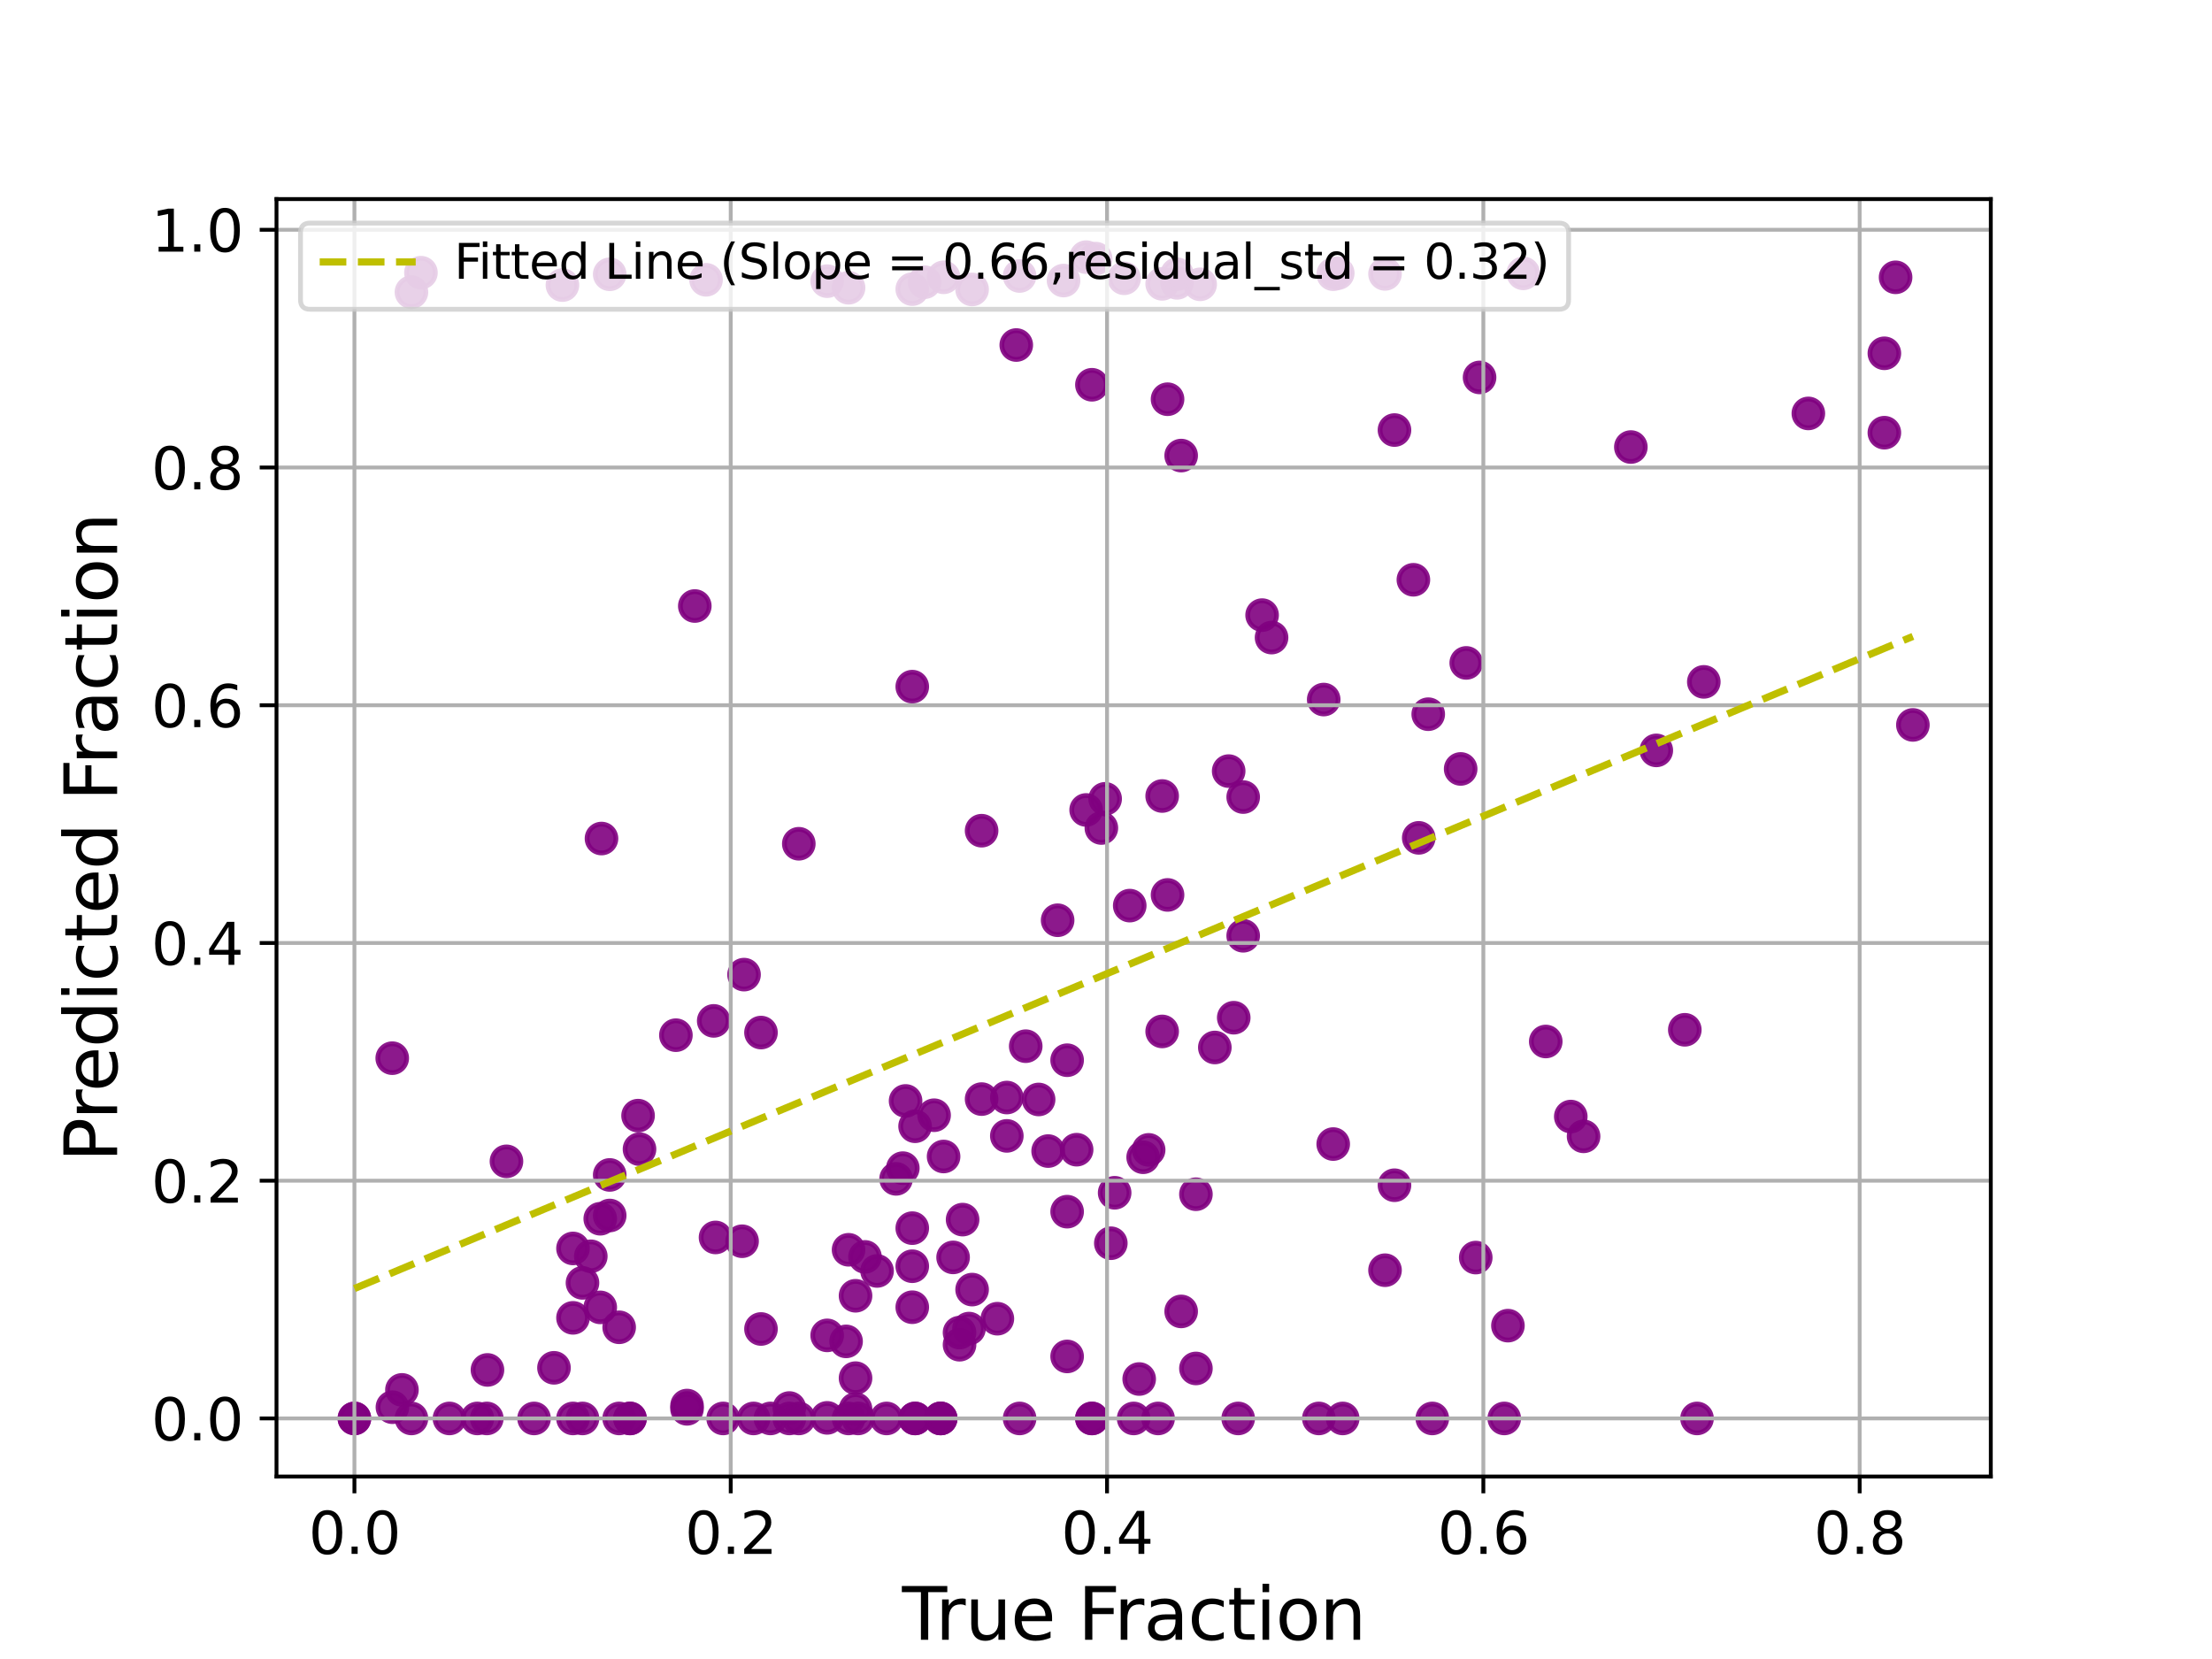 <?xml version="1.0" encoding="utf-8" standalone="no"?>
<!DOCTYPE svg PUBLIC "-//W3C//DTD SVG 1.1//EN"
  "http://www.w3.org/Graphics/SVG/1.1/DTD/svg11.dtd">
<svg xmlns:xlink="http://www.w3.org/1999/xlink" width="460.8pt" height="345.6pt" viewBox="0 0 460.8 345.6" xmlns="http://www.w3.org/2000/svg" version="1.1">
 <defs>
  <style type="text/css">*{stroke-linejoin: round; stroke-linecap: butt}</style>
 </defs>
 <g id="figure_1">
  <g id="patch_1">
   <path d="M 0 345.6 
L 460.8 345.6 
L 460.8 0 
L 0 0 
z
" style="fill: #ffffff"/>
  </g>
  <g id="axes_1">
   <g id="patch_2">
    <path d="M 57.6 307.584 
L 414.72 307.584 
L 414.72 41.472 
L 57.6 41.472 
z
" style="fill: #ffffff"/>
   </g>
   <g id="PathCollection_1">
    <defs>
     <path id="m256f146fbe" d="M 0 3 
C 0.796 3 1.559 2.684 2.121 2.121 
C 2.684 1.559 3 0.796 3 0 
C 3 -0.796 2.684 -1.559 2.121 -2.121 
C 1.559 -2.684 0.796 -3 0 -3 
C -0.796 -3 -1.559 -2.684 -2.121 -2.121 
C -2.684 -1.559 -3 -0.796 -3 0 
C -3 0.796 -2.684 1.559 -2.121 2.121 
C -1.559 2.684 -0.796 3 0 3 
z
" style="stroke: #800080; stroke-opacity: 0.9"/>
    </defs>
    <g clip-path="url(#p9491043b4e)">
     <use xlink:href="#m256f146fbe" x="242.099" y="59.131" style="fill: #800080; fill-opacity: 0.9; stroke: #800080; stroke-opacity: 0.9"/>
     <use xlink:href="#m256f146fbe" x="216.364" y="229.038" style="fill: #800080; fill-opacity: 0.9; stroke: #800080; stroke-opacity: 0.9"/>
     <use xlink:href="#m256f146fbe" x="245.193" y="58.923" style="fill: #800080; fill-opacity: 0.9; stroke: #800080; stroke-opacity: 0.9"/>
     <use xlink:href="#m256f146fbe" x="87.69" y="56.809" style="fill: #800080; fill-opacity: 0.9; stroke: #800080; stroke-opacity: 0.9"/>
     <use xlink:href="#m256f146fbe" x="176.772" y="59.945" style="fill: #800080; fill-opacity: 0.9; stroke: #800080; stroke-opacity: 0.9"/>
     <use xlink:href="#m256f146fbe" x="131.241" y="295.488" style="fill: #800080; fill-opacity: 0.9; stroke: #800080; stroke-opacity: 0.9"/>
     <use xlink:href="#m256f146fbe" x="220.323" y="191.704" style="fill: #800080; fill-opacity: 0.9; stroke: #800080; stroke-opacity: 0.9"/>
     <use xlink:href="#m256f146fbe" x="234.18" y="57.971" style="fill: #800080; fill-opacity: 0.9; stroke: #800080; stroke-opacity: 0.9"/>
     <use xlink:href="#m256f146fbe" x="353.523" y="295.488" style="fill: #800080; fill-opacity: 0.9; stroke: #800080; stroke-opacity: 0.9"/>
     <use xlink:href="#m256f146fbe" x="277.732" y="57.126" style="fill: #800080; fill-opacity: 0.9; stroke: #800080; stroke-opacity: 0.9"/>
     <use xlink:href="#m256f146fbe" x="172.315" y="58.572" style="fill: #800080; fill-opacity: 0.9; stroke: #800080; stroke-opacity: 0.9"/>
     <use xlink:href="#m256f146fbe" x="314.13" y="276.158" style="fill: #800080; fill-opacity: 0.9; stroke: #800080; stroke-opacity: 0.9"/>
     <use xlink:href="#m256f146fbe" x="218.344" y="239.789" style="fill: #800080; fill-opacity: 0.9; stroke: #800080; stroke-opacity: 0.9"/>
     <use xlink:href="#m256f146fbe" x="394.886" y="57.77" style="fill: #800080; fill-opacity: 0.9; stroke: #800080; stroke-opacity: 0.9"/>
     <use xlink:href="#m256f146fbe" x="308.221" y="78.625" style="fill: #800080; fill-opacity: 0.9; stroke: #800080; stroke-opacity: 0.9"/>
     <use xlink:href="#m256f146fbe" x="241.253" y="295.488" style="fill: #800080; fill-opacity: 0.9; stroke: #800080; stroke-opacity: 0.9"/>
     <use xlink:href="#m256f146fbe" x="222.303" y="252.412" style="fill: #800080; fill-opacity: 0.9; stroke: #800080; stroke-opacity: 0.9"/>
     <use xlink:href="#m256f146fbe" x="196.568" y="240.92" style="fill: #800080; fill-opacity: 0.9; stroke: #800080; stroke-opacity: 0.9"/>
     <use xlink:href="#m256f146fbe" x="376.712" y="86.124" style="fill: #800080; fill-opacity: 0.9; stroke: #800080; stroke-opacity: 0.9"/>
     <use xlink:href="#m256f146fbe" x="329.888" y="236.719" style="fill: #800080; fill-opacity: 0.9; stroke: #800080; stroke-opacity: 0.9"/>
     <use xlink:href="#m256f146fbe" x="93.629" y="295.488" style="fill: #800080; fill-opacity: 0.9; stroke: #800080; stroke-opacity: 0.9"/>
     <use xlink:href="#m256f146fbe" x="172.315" y="278.183" style="fill: #800080; fill-opacity: 0.9; stroke: #800080; stroke-opacity: 0.9"/>
     <use xlink:href="#m256f146fbe" x="212.405" y="57.495" style="fill: #800080; fill-opacity: 0.9; stroke: #800080; stroke-opacity: 0.9"/>
     <use xlink:href="#m256f146fbe" x="190.042" y="143.041" style="fill: #800080; fill-opacity: 0.9; stroke: #800080; stroke-opacity: 0.9"/>
     <use xlink:href="#m256f146fbe" x="253.071" y="218.21" style="fill: #800080; fill-opacity: 0.9; stroke: #800080; stroke-opacity: 0.9"/>
     <use xlink:href="#m256f146fbe" x="156.976" y="295.488" style="fill: #800080; fill-opacity: 0.9; stroke: #800080; stroke-opacity: 0.9"/>
     <use xlink:href="#m256f146fbe" x="119.364" y="260.073" style="fill: #800080; fill-opacity: 0.9; stroke: #800080; stroke-opacity: 0.9"/>
     <use xlink:href="#m256f146fbe" x="176.772" y="295.488" style="fill: #800080; fill-opacity: 0.9; stroke: #800080; stroke-opacity: 0.9"/>
     <use xlink:href="#m256f146fbe" x="131.241" y="295.488" style="fill: #800080; fill-opacity: 0.9; stroke: #800080; stroke-opacity: 0.9"/>
     <use xlink:href="#m256f146fbe" x="164.437" y="293.318" style="fill: #800080; fill-opacity: 0.9; stroke: #800080; stroke-opacity: 0.9"/>
     <use xlink:href="#m256f146fbe" x="257.01" y="212.009" style="fill: #800080; fill-opacity: 0.9; stroke: #800080; stroke-opacity: 0.9"/>
     <use xlink:href="#m256f146fbe" x="127.013" y="57.14" style="fill: #800080; fill-opacity: 0.9; stroke: #800080; stroke-opacity: 0.9"/>
     <use xlink:href="#m256f146fbe" x="101.547" y="285.381" style="fill: #800080; fill-opacity: 0.9; stroke: #800080; stroke-opacity: 0.9"/>
     <use xlink:href="#m256f146fbe" x="235.344" y="188.657" style="fill: #800080; fill-opacity: 0.9; stroke: #800080; stroke-opacity: 0.9"/>
     <use xlink:href="#m256f146fbe" x="322.009" y="216.963" style="fill: #800080; fill-opacity: 0.9; stroke: #800080; stroke-opacity: 0.9"/>
     <use xlink:href="#m256f146fbe" x="304.282" y="160.183" style="fill: #800080; fill-opacity: 0.9; stroke: #800080; stroke-opacity: 0.9"/>
     <use xlink:href="#m256f146fbe" x="297.528" y="148.781" style="fill: #800080; fill-opacity: 0.9; stroke: #800080; stroke-opacity: 0.9"/>
     <use xlink:href="#m256f146fbe" x="226.262" y="168.729" style="fill: #800080; fill-opacity: 0.9; stroke: #800080; stroke-opacity: 0.9"/>
     <use xlink:href="#m256f146fbe" x="227.466" y="80.153" style="fill: #800080; fill-opacity: 0.9; stroke: #800080; stroke-opacity: 0.9"/>
     <use xlink:href="#m256f146fbe" x="339.736" y="93.126" style="fill: #800080; fill-opacity: 0.9; stroke: #800080; stroke-opacity: 0.9"/>
     <use xlink:href="#m256f146fbe" x="121.343" y="295.488" style="fill: #800080; fill-opacity: 0.9; stroke: #800080; stroke-opacity: 0.9"/>
     <use xlink:href="#m256f146fbe" x="150.649" y="295.488" style="fill: #800080; fill-opacity: 0.9; stroke: #800080; stroke-opacity: 0.9"/>
     <use xlink:href="#m256f146fbe" x="202.507" y="268.645" style="fill: #800080; fill-opacity: 0.9; stroke: #800080; stroke-opacity: 0.9"/>
     <use xlink:href="#m256f146fbe" x="83.731" y="289.54" style="fill: #800080; fill-opacity: 0.9; stroke: #800080; stroke-opacity: 0.9"/>
     <use xlink:href="#m256f146fbe" x="160.497" y="295.488" style="fill: #800080; fill-opacity: 0.9; stroke: #800080; stroke-opacity: 0.9"/>
     <use xlink:href="#m256f146fbe" x="228.242" y="53.875" style="fill: #800080; fill-opacity: 0.9; stroke: #800080; stroke-opacity: 0.9"/>
     <use xlink:href="#m256f146fbe" x="243.223" y="186.429" style="fill: #800080; fill-opacity: 0.9; stroke: #800080; stroke-opacity: 0.9"/>
     <use xlink:href="#m256f146fbe" x="133.221" y="239.393" style="fill: #800080; fill-opacity: 0.9; stroke: #800080; stroke-opacity: 0.9"/>
     <use xlink:href="#m256f146fbe" x="307.426" y="261.978" style="fill: #800080; fill-opacity: 0.9; stroke: #800080; stroke-opacity: 0.9"/>
     <use xlink:href="#m256f146fbe" x="119.364" y="274.532" style="fill: #800080; fill-opacity: 0.9; stroke: #800080; stroke-opacity: 0.9"/>
     <use xlink:href="#m256f146fbe" x="190.629" y="234.62" style="fill: #800080; fill-opacity: 0.9; stroke: #800080; stroke-opacity: 0.9"/>
     <use xlink:href="#m256f146fbe" x="190.629" y="295.488" style="fill: #800080; fill-opacity: 0.9; stroke: #800080; stroke-opacity: 0.9"/>
     <use xlink:href="#m256f146fbe" x="125.044" y="272.351" style="fill: #800080; fill-opacity: 0.9; stroke: #800080; stroke-opacity: 0.9"/>
     <use xlink:href="#m256f146fbe" x="123.074" y="261.709" style="fill: #800080; fill-opacity: 0.9; stroke: #800080; stroke-opacity: 0.9"/>
     <use xlink:href="#m256f146fbe" x="195.951" y="295.488" style="fill: #800080; fill-opacity: 0.9; stroke: #800080; stroke-opacity: 0.9"/>
     <use xlink:href="#m256f146fbe" x="222.303" y="282.57" style="fill: #800080; fill-opacity: 0.9; stroke: #800080; stroke-opacity: 0.9"/>
     <use xlink:href="#m256f146fbe" x="158.528" y="215.102" style="fill: #800080; fill-opacity: 0.9; stroke: #800080; stroke-opacity: 0.9"/>
     <use xlink:href="#m256f146fbe" x="125.044" y="253.887" style="fill: #800080; fill-opacity: 0.9; stroke: #800080; stroke-opacity: 0.9"/>
     <use xlink:href="#m256f146fbe" x="195.951" y="295.488" style="fill: #800080; fill-opacity: 0.9; stroke: #800080; stroke-opacity: 0.9"/>
     <use xlink:href="#m256f146fbe" x="305.446" y="138.096" style="fill: #800080; fill-opacity: 0.9; stroke: #800080; stroke-opacity: 0.9"/>
     <use xlink:href="#m256f146fbe" x="190.629" y="295.488" style="fill: #800080; fill-opacity: 0.9; stroke: #800080; stroke-opacity: 0.9"/>
     <use xlink:href="#m256f146fbe" x="154.996" y="203.031" style="fill: #800080; fill-opacity: 0.9; stroke: #800080; stroke-opacity: 0.9"/>
     <use xlink:href="#m256f146fbe" x="262.919" y="128.141" style="fill: #800080; fill-opacity: 0.9; stroke: #800080; stroke-opacity: 0.9"/>
     <use xlink:href="#m256f146fbe" x="258.98" y="166.043" style="fill: #800080; fill-opacity: 0.9; stroke: #800080; stroke-opacity: 0.9"/>
     <use xlink:href="#m256f146fbe" x="345.038" y="156.321" style="fill: #800080; fill-opacity: 0.9; stroke: #800080; stroke-opacity: 0.9"/>
     <use xlink:href="#m256f146fbe" x="127.013" y="253.212" style="fill: #800080; fill-opacity: 0.9; stroke: #800080; stroke-opacity: 0.9"/>
     <use xlink:href="#m256f146fbe" x="317.324" y="56.944" style="fill: #800080; fill-opacity: 0.9; stroke: #800080; stroke-opacity: 0.9"/>
     <use xlink:href="#m256f146fbe" x="236.16" y="295.488" style="fill: #800080; fill-opacity: 0.9; stroke: #800080; stroke-opacity: 0.9"/>
     <use xlink:href="#m256f146fbe" x="246.058" y="273.192" style="fill: #800080; fill-opacity: 0.9; stroke: #800080; stroke-opacity: 0.9"/>
     <use xlink:href="#m256f146fbe" x="186.67" y="245.577" style="fill: #800080; fill-opacity: 0.9; stroke: #800080; stroke-opacity: 0.9"/>
     <use xlink:href="#m256f146fbe" x="238.14" y="241.077" style="fill: #800080; fill-opacity: 0.9; stroke: #800080; stroke-opacity: 0.9"/>
     <use xlink:href="#m256f146fbe" x="250.017" y="59.229" style="fill: #800080; fill-opacity: 0.9; stroke: #800080; stroke-opacity: 0.9"/>
     <use xlink:href="#m256f146fbe" x="81.711" y="220.437" style="fill: #800080; fill-opacity: 0.9; stroke: #800080; stroke-opacity: 0.9"/>
     <use xlink:href="#m256f146fbe" x="224.282" y="239.503" style="fill: #800080; fill-opacity: 0.9; stroke: #800080; stroke-opacity: 0.9"/>
     <use xlink:href="#m256f146fbe" x="295.548" y="174.539" style="fill: #800080; fill-opacity: 0.9; stroke: #800080; stroke-opacity: 0.9"/>
     <use xlink:href="#m256f146fbe" x="158.528" y="276.851" style="fill: #800080; fill-opacity: 0.9; stroke: #800080; stroke-opacity: 0.9"/>
     <use xlink:href="#m256f146fbe" x="288.525" y="57.059" style="fill: #800080; fill-opacity: 0.9; stroke: #800080; stroke-opacity: 0.9"/>
     <use xlink:href="#m256f146fbe" x="192.609" y="58.79" style="fill: #800080; fill-opacity: 0.9; stroke: #800080; stroke-opacity: 0.9"/>
     <use xlink:href="#m256f146fbe" x="227.466" y="295.488" style="fill: #800080; fill-opacity: 0.9; stroke: #800080; stroke-opacity: 0.9"/>
     <use xlink:href="#m256f146fbe" x="249.132" y="285.073" style="fill: #800080; fill-opacity: 0.9; stroke: #800080; stroke-opacity: 0.9"/>
     <use xlink:href="#m256f146fbe" x="246.058" y="94.904" style="fill: #800080; fill-opacity: 0.9; stroke: #800080; stroke-opacity: 0.9"/>
     <use xlink:href="#m256f146fbe" x="190.042" y="263.779" style="fill: #800080; fill-opacity: 0.9; stroke: #800080; stroke-opacity: 0.9"/>
     <use xlink:href="#m256f146fbe" x="277.732" y="238.33" style="fill: #800080; fill-opacity: 0.9; stroke: #800080; stroke-opacity: 0.9"/>
     <use xlink:href="#m256f146fbe" x="190.042" y="255.846" style="fill: #800080; fill-opacity: 0.9; stroke: #800080; stroke-opacity: 0.9"/>
     <use xlink:href="#m256f146fbe" x="176.255" y="279.436" style="fill: #800080; fill-opacity: 0.9; stroke: #800080; stroke-opacity: 0.9"/>
     <use xlink:href="#m256f146fbe" x="278.677" y="56.906" style="fill: #800080; fill-opacity: 0.9; stroke: #800080; stroke-opacity: 0.9"/>
     <use xlink:href="#m256f146fbe" x="144.74" y="126.244" style="fill: #800080; fill-opacity: 0.9; stroke: #800080; stroke-opacity: 0.9"/>
     <use xlink:href="#m256f146fbe" x="119.364" y="295.488" style="fill: #800080; fill-opacity: 0.9; stroke: #800080; stroke-opacity: 0.9"/>
     <use xlink:href="#m256f146fbe" x="101.408" y="295.488" style="fill: #800080; fill-opacity: 0.9; stroke: #800080; stroke-opacity: 0.9"/>
     <use xlink:href="#m256f146fbe" x="204.486" y="228.962" style="fill: #800080; fill-opacity: 0.9; stroke: #800080; stroke-opacity: 0.9"/>
     <use xlink:href="#m256f146fbe" x="73.833" y="295.488" style="fill: #800080; fill-opacity: 0.9; stroke: #800080; stroke-opacity: 0.9"/>
     <use xlink:href="#m256f146fbe" x="257.936" y="295.488" style="fill: #800080; fill-opacity: 0.9; stroke: #800080; stroke-opacity: 0.9"/>
     <use xlink:href="#m256f146fbe" x="232.201" y="248.477" style="fill: #800080; fill-opacity: 0.9; stroke: #800080; stroke-opacity: 0.9"/>
     <use xlink:href="#m256f146fbe" x="128.983" y="295.488" style="fill: #800080; fill-opacity: 0.9; stroke: #800080; stroke-opacity: 0.9"/>
     <use xlink:href="#m256f146fbe" x="128.983" y="276.5" style="fill: #800080; fill-opacity: 0.9; stroke: #800080; stroke-opacity: 0.9"/>
     <use xlink:href="#m256f146fbe" x="180.194" y="261.834" style="fill: #800080; fill-opacity: 0.9; stroke: #800080; stroke-opacity: 0.9"/>
     <use xlink:href="#m256f146fbe" x="127.013" y="244.761" style="fill: #800080; fill-opacity: 0.9; stroke: #800080; stroke-opacity: 0.9"/>
     <use xlink:href="#m256f146fbe" x="201.86" y="276.769" style="fill: #800080; fill-opacity: 0.9; stroke: #800080; stroke-opacity: 0.9"/>
     <use xlink:href="#m256f146fbe" x="230.221" y="166.408" style="fill: #800080; fill-opacity: 0.9; stroke: #800080; stroke-opacity: 0.9"/>
     <use xlink:href="#m256f146fbe" x="213.678" y="217.941" style="fill: #800080; fill-opacity: 0.9; stroke: #800080; stroke-opacity: 0.9"/>
     <use xlink:href="#m256f146fbe" x="290.495" y="89.588" style="fill: #800080; fill-opacity: 0.9; stroke: #800080; stroke-opacity: 0.9"/>
     <use xlink:href="#m256f146fbe" x="85.71" y="60.86" style="fill: #800080; fill-opacity: 0.9; stroke: #800080; stroke-opacity: 0.9"/>
     <use xlink:href="#m256f146fbe" x="99.438" y="295.488" style="fill: #800080; fill-opacity: 0.9; stroke: #800080; stroke-opacity: 0.9"/>
     <use xlink:href="#m256f146fbe" x="200.527" y="254.067" style="fill: #800080; fill-opacity: 0.9; stroke: #800080; stroke-opacity: 0.9"/>
     <use xlink:href="#m256f146fbe" x="194.588" y="232.322" style="fill: #800080; fill-opacity: 0.9; stroke: #800080; stroke-opacity: 0.9"/>
     <use xlink:href="#m256f146fbe" x="209.739" y="228.638" style="fill: #800080; fill-opacity: 0.9; stroke: #800080; stroke-opacity: 0.9"/>
     <use xlink:href="#m256f146fbe" x="188.073" y="243.346" style="fill: #800080; fill-opacity: 0.9; stroke: #800080; stroke-opacity: 0.9"/>
     <use xlink:href="#m256f146fbe" x="221.557" y="58.443" style="fill: #800080; fill-opacity: 0.9; stroke: #800080; stroke-opacity: 0.9"/>
     <use xlink:href="#m256f146fbe" x="290.495" y="246.905" style="fill: #800080; fill-opacity: 0.9; stroke: #800080; stroke-opacity: 0.9"/>
     <use xlink:href="#m256f146fbe" x="199.891" y="280.131" style="fill: #800080; fill-opacity: 0.9; stroke: #800080; stroke-opacity: 0.9"/>
     <use xlink:href="#m256f146fbe" x="242.099" y="214.866" style="fill: #800080; fill-opacity: 0.9; stroke: #800080; stroke-opacity: 0.9"/>
     <use xlink:href="#m256f146fbe" x="237.314" y="287.275" style="fill: #800080; fill-opacity: 0.9; stroke: #800080; stroke-opacity: 0.9"/>
     <use xlink:href="#m256f146fbe" x="143.119" y="293.486" style="fill: #800080; fill-opacity: 0.9; stroke: #800080; stroke-opacity: 0.9"/>
     <use xlink:href="#m256f146fbe" x="147.078" y="58.286" style="fill: #800080; fill-opacity: 0.9; stroke: #800080; stroke-opacity: 0.9"/>
     <use xlink:href="#m256f146fbe" x="264.889" y="132.82" style="fill: #800080; fill-opacity: 0.9; stroke: #800080; stroke-opacity: 0.9"/>
     <use xlink:href="#m256f146fbe" x="275.752" y="145.729" style="fill: #800080; fill-opacity: 0.9; stroke: #800080; stroke-opacity: 0.9"/>
     <use xlink:href="#m256f146fbe" x="209.739" y="236.626" style="fill: #800080; fill-opacity: 0.9; stroke: #800080; stroke-opacity: 0.9"/>
     <use xlink:href="#m256f146fbe" x="392.548" y="73.599" style="fill: #800080; fill-opacity: 0.9; stroke: #800080; stroke-opacity: 0.9"/>
     <use xlink:href="#m256f146fbe" x="202.507" y="60.3" style="fill: #800080; fill-opacity: 0.9; stroke: #800080; stroke-opacity: 0.9"/>
     <use xlink:href="#m256f146fbe" x="298.373" y="295.488" style="fill: #800080; fill-opacity: 0.9; stroke: #800080; stroke-opacity: 0.9"/>
     <use xlink:href="#m256f146fbe" x="140.801" y="215.648" style="fill: #800080; fill-opacity: 0.9; stroke: #800080; stroke-opacity: 0.9"/>
     <use xlink:href="#m256f146fbe" x="211.708" y="71.875" style="fill: #800080; fill-opacity: 0.9; stroke: #800080; stroke-opacity: 0.9"/>
     <use xlink:href="#m256f146fbe" x="229.435" y="172.487" style="fill: #800080; fill-opacity: 0.9; stroke: #800080; stroke-opacity: 0.9"/>
     <use xlink:href="#m256f146fbe" x="143.119" y="292.803" style="fill: #800080; fill-opacity: 0.9; stroke: #800080; stroke-opacity: 0.9"/>
     <use xlink:href="#m256f146fbe" x="164.437" y="295.488" style="fill: #800080; fill-opacity: 0.9; stroke: #800080; stroke-opacity: 0.9"/>
     <use xlink:href="#m256f146fbe" x="176.772" y="260.354" style="fill: #800080; fill-opacity: 0.9; stroke: #800080; stroke-opacity: 0.9"/>
     <use xlink:href="#m256f146fbe" x="313.364" y="295.488" style="fill: #800080; fill-opacity: 0.9; stroke: #800080; stroke-opacity: 0.9"/>
     <use xlink:href="#m256f146fbe" x="204.486" y="173.049" style="fill: #800080; fill-opacity: 0.9; stroke: #800080; stroke-opacity: 0.9"/>
     <use xlink:href="#m256f146fbe" x="121.343" y="267.248" style="fill: #800080; fill-opacity: 0.9; stroke: #800080; stroke-opacity: 0.9"/>
     <use xlink:href="#m256f146fbe" x="398.487" y="151.013" style="fill: #800080; fill-opacity: 0.9; stroke: #800080; stroke-opacity: 0.9"/>
     <use xlink:href="#m256f146fbe" x="111.256" y="295.488" style="fill: #800080; fill-opacity: 0.9; stroke: #800080; stroke-opacity: 0.9"/>
     <use xlink:href="#m256f146fbe" x="226.262" y="53.568" style="fill: #800080; fill-opacity: 0.9; stroke: #800080; stroke-opacity: 0.9"/>
     <use xlink:href="#m256f146fbe" x="258.98" y="194.938" style="fill: #800080; fill-opacity: 0.9; stroke: #800080; stroke-opacity: 0.9"/>
     <use xlink:href="#m256f146fbe" x="178.224" y="269.934" style="fill: #800080; fill-opacity: 0.9; stroke: #800080; stroke-opacity: 0.9"/>
     <use xlink:href="#m256f146fbe" x="117.165" y="59.389" style="fill: #800080; fill-opacity: 0.9; stroke: #800080; stroke-opacity: 0.9"/>
     <use xlink:href="#m256f146fbe" x="392.548" y="90.139" style="fill: #800080; fill-opacity: 0.9; stroke: #800080; stroke-opacity: 0.9"/>
     <use xlink:href="#m256f146fbe" x="255.956" y="160.635" style="fill: #800080; fill-opacity: 0.9; stroke: #800080; stroke-opacity: 0.9"/>
     <use xlink:href="#m256f146fbe" x="149.058" y="257.782" style="fill: #800080; fill-opacity: 0.9; stroke: #800080; stroke-opacity: 0.9"/>
     <use xlink:href="#m256f146fbe" x="207.769" y="274.711" style="fill: #800080; fill-opacity: 0.9; stroke: #800080; stroke-opacity: 0.9"/>
     <use xlink:href="#m256f146fbe" x="115.404" y="284.941" style="fill: #800080; fill-opacity: 0.9; stroke: #800080; stroke-opacity: 0.9"/>
     <use xlink:href="#m256f146fbe" x="239.284" y="239.54" style="fill: #800080; fill-opacity: 0.9; stroke: #800080; stroke-opacity: 0.9"/>
     <use xlink:href="#m256f146fbe" x="190.042" y="272.318" style="fill: #800080; fill-opacity: 0.9; stroke: #800080; stroke-opacity: 0.9"/>
     <use xlink:href="#m256f146fbe" x="354.936" y="142.047" style="fill: #800080; fill-opacity: 0.9; stroke: #800080; stroke-opacity: 0.9"/>
     <use xlink:href="#m256f146fbe" x="85.71" y="295.488" style="fill: #800080; fill-opacity: 0.9; stroke: #800080; stroke-opacity: 0.9"/>
     <use xlink:href="#m256f146fbe" x="242.099" y="165.824" style="fill: #800080; fill-opacity: 0.9; stroke: #800080; stroke-opacity: 0.9"/>
     <use xlink:href="#m256f146fbe" x="227.466" y="295.488" style="fill: #800080; fill-opacity: 0.9; stroke: #800080; stroke-opacity: 0.9"/>
     <use xlink:href="#m256f146fbe" x="178.224" y="287.093" style="fill: #800080; fill-opacity: 0.9; stroke: #800080; stroke-opacity: 0.9"/>
     <use xlink:href="#m256f146fbe" x="182.711" y="264.761" style="fill: #800080; fill-opacity: 0.9; stroke: #800080; stroke-opacity: 0.9"/>
     <use xlink:href="#m256f146fbe" x="231.405" y="258.988" style="fill: #800080; fill-opacity: 0.9; stroke: #800080; stroke-opacity: 0.9"/>
     <use xlink:href="#m256f146fbe" x="212.405" y="295.488" style="fill: #800080; fill-opacity: 0.9; stroke: #800080; stroke-opacity: 0.9"/>
     <use xlink:href="#m256f146fbe" x="279.711" y="295.488" style="fill: #800080; fill-opacity: 0.9; stroke: #800080; stroke-opacity: 0.9"/>
     <use xlink:href="#m256f146fbe" x="222.303" y="220.862" style="fill: #800080; fill-opacity: 0.9; stroke: #800080; stroke-opacity: 0.9"/>
     <use xlink:href="#m256f146fbe" x="327.222" y="232.6" style="fill: #800080; fill-opacity: 0.9; stroke: #800080; stroke-opacity: 0.9"/>
     <use xlink:href="#m256f146fbe" x="195.951" y="295.488" style="fill: #800080; fill-opacity: 0.9; stroke: #800080; stroke-opacity: 0.9"/>
     <use xlink:href="#m256f146fbe" x="249.132" y="248.781" style="fill: #800080; fill-opacity: 0.9; stroke: #800080; stroke-opacity: 0.9"/>
     <use xlink:href="#m256f146fbe" x="274.737" y="295.488" style="fill: #800080; fill-opacity: 0.9; stroke: #800080; stroke-opacity: 0.9"/>
     <use xlink:href="#m256f146fbe" x="196.568" y="57.768" style="fill: #800080; fill-opacity: 0.9; stroke: #800080; stroke-opacity: 0.9"/>
     <use xlink:href="#m256f146fbe" x="288.525" y="264.608" style="fill: #800080; fill-opacity: 0.9; stroke: #800080; stroke-opacity: 0.9"/>
     <use xlink:href="#m256f146fbe" x="350.977" y="214.523" style="fill: #800080; fill-opacity: 0.9; stroke: #800080; stroke-opacity: 0.9"/>
     <use xlink:href="#m256f146fbe" x="166.406" y="295.488" style="fill: #800080; fill-opacity: 0.9; stroke: #800080; stroke-opacity: 0.9"/>
     <use xlink:href="#m256f146fbe" x="81.751" y="293.149" style="fill: #800080; fill-opacity: 0.9; stroke: #800080; stroke-opacity: 0.9"/>
     <use xlink:href="#m256f146fbe" x="188.65" y="229.347" style="fill: #800080; fill-opacity: 0.9; stroke: #800080; stroke-opacity: 0.9"/>
     <use xlink:href="#m256f146fbe" x="198.548" y="261.94" style="fill: #800080; fill-opacity: 0.9; stroke: #800080; stroke-opacity: 0.9"/>
     <use xlink:href="#m256f146fbe" x="132.922" y="232.409" style="fill: #800080; fill-opacity: 0.9; stroke: #800080; stroke-opacity: 0.9"/>
     <use xlink:href="#m256f146fbe" x="294.434" y="120.778" style="fill: #800080; fill-opacity: 0.9; stroke: #800080; stroke-opacity: 0.9"/>
     <use xlink:href="#m256f146fbe" x="125.302" y="174.682" style="fill: #800080; fill-opacity: 0.9; stroke: #800080; stroke-opacity: 0.9"/>
     <use xlink:href="#m256f146fbe" x="154.589" y="258.574" style="fill: #800080; fill-opacity: 0.9; stroke: #800080; stroke-opacity: 0.9"/>
     <use xlink:href="#m256f146fbe" x="190.042" y="60.232" style="fill: #800080; fill-opacity: 0.9; stroke: #800080; stroke-opacity: 0.9"/>
     <use xlink:href="#m256f146fbe" x="166.406" y="175.77" style="fill: #800080; fill-opacity: 0.9; stroke: #800080; stroke-opacity: 0.9"/>
     <use xlink:href="#m256f146fbe" x="245.193" y="57.134" style="fill: #800080; fill-opacity: 0.9; stroke: #800080; stroke-opacity: 0.9"/>
     <use xlink:href="#m256f146fbe" x="178.752" y="295.488" style="fill: #800080; fill-opacity: 0.9; stroke: #800080; stroke-opacity: 0.9"/>
     <use xlink:href="#m256f146fbe" x="178.224" y="293.528" style="fill: #800080; fill-opacity: 0.9; stroke: #800080; stroke-opacity: 0.9"/>
     <use xlink:href="#m256f146fbe" x="243.223" y="83.165" style="fill: #800080; fill-opacity: 0.9; stroke: #800080; stroke-opacity: 0.9"/>
     <use xlink:href="#m256f146fbe" x="199.891" y="277.603" style="fill: #800080; fill-opacity: 0.9; stroke: #800080; stroke-opacity: 0.9"/>
     <use xlink:href="#m256f146fbe" x="184.69" y="295.488" style="fill: #800080; fill-opacity: 0.9; stroke: #800080; stroke-opacity: 0.9"/>
     <use xlink:href="#m256f146fbe" x="105.506" y="241.927" style="fill: #800080; fill-opacity: 0.9; stroke: #800080; stroke-opacity: 0.9"/>
     <use xlink:href="#m256f146fbe" x="73.833" y="295.488" style="fill: #800080; fill-opacity: 0.9; stroke: #800080; stroke-opacity: 0.9"/>
     <use xlink:href="#m256f146fbe" x="172.315" y="295.368" style="fill: #800080; fill-opacity: 0.9; stroke: #800080; stroke-opacity: 0.9"/>
     <use xlink:href="#m256f146fbe" x="148.68" y="212.67" style="fill: #800080; fill-opacity: 0.9; stroke: #800080; stroke-opacity: 0.9"/>
    </g>
   </g>
   <g id="matplotlib.axis_1">
    <g id="xtick_1">
     <g id="line2d_1">
      <path d="M 73.833 307.584 
L 73.833 41.472 
" clip-path="url(#p9491043b4e)" style="fill: none; stroke: #b0b0b0; stroke-width: 0.8; stroke-linecap: square"/>
     </g>
     <g id="line2d_2">
      <defs>
       <path id="m3ad5bc5677" d="M 0 0 
L 0 3.5 
" style="stroke: #000000; stroke-width: 0.8"/>
      </defs>
      <g>
       <use xlink:href="#m3ad5bc5677" x="73.833" y="307.584" style="stroke: #000000; stroke-width: 0.8"/>
      </g>
     </g>
     <g id="text_1">
      <!-- 0.0 -->
      <g transform="translate(64.291 323.702) scale(0.12 -0.12)">
       <defs>
        <path id="DejaVuSans-30" d="M 2034 4250 
Q 1547 4250 1301 3770 
Q 1056 3291 1056 2328 
Q 1056 1369 1301 889 
Q 1547 409 2034 409 
Q 2525 409 2770 889 
Q 3016 1369 3016 2328 
Q 3016 3291 2770 3770 
Q 2525 4250 2034 4250 
z
M 2034 4750 
Q 2819 4750 3233 4129 
Q 3647 3509 3647 2328 
Q 3647 1150 3233 529 
Q 2819 -91 2034 -91 
Q 1250 -91 836 529 
Q 422 1150 422 2328 
Q 422 3509 836 4129 
Q 1250 4750 2034 4750 
z
" transform="scale(0.016)"/>
        <path id="DejaVuSans-2e" d="M 684 794 
L 1344 794 
L 1344 0 
L 684 0 
L 684 794 
z
" transform="scale(0.016)"/>
       </defs>
       <use xlink:href="#DejaVuSans-30"/>
       <use xlink:href="#DejaVuSans-2e" x="63.623"/>
       <use xlink:href="#DejaVuSans-30" x="95.41"/>
      </g>
     </g>
    </g>
    <g id="xtick_2">
     <g id="line2d_3">
      <path d="M 152.225 307.584 
L 152.225 41.472 
" clip-path="url(#p9491043b4e)" style="fill: none; stroke: #b0b0b0; stroke-width: 0.8; stroke-linecap: square"/>
     </g>
     <g id="line2d_4">
      <g>
       <use xlink:href="#m3ad5bc5677" x="152.225" y="307.584" style="stroke: #000000; stroke-width: 0.8"/>
      </g>
     </g>
     <g id="text_2">
      <!-- 0.2 -->
      <g transform="translate(142.683 323.702) scale(0.12 -0.12)">
       <defs>
        <path id="DejaVuSans-32" d="M 1228 531 
L 3431 531 
L 3431 0 
L 469 0 
L 469 531 
Q 828 903 1448 1529 
Q 2069 2156 2228 2338 
Q 2531 2678 2651 2914 
Q 2772 3150 2772 3378 
Q 2772 3750 2511 3984 
Q 2250 4219 1831 4219 
Q 1534 4219 1204 4116 
Q 875 4013 500 3803 
L 500 4441 
Q 881 4594 1212 4672 
Q 1544 4750 1819 4750 
Q 2544 4750 2975 4387 
Q 3406 4025 3406 3419 
Q 3406 3131 3298 2873 
Q 3191 2616 2906 2266 
Q 2828 2175 2409 1742 
Q 1991 1309 1228 531 
z
" transform="scale(0.016)"/>
       </defs>
       <use xlink:href="#DejaVuSans-30"/>
       <use xlink:href="#DejaVuSans-2e" x="63.623"/>
       <use xlink:href="#DejaVuSans-32" x="95.41"/>
      </g>
     </g>
    </g>
    <g id="xtick_3">
     <g id="line2d_5">
      <path d="M 230.617 307.584 
L 230.617 41.472 
" clip-path="url(#p9491043b4e)" style="fill: none; stroke: #b0b0b0; stroke-width: 0.8; stroke-linecap: square"/>
     </g>
     <g id="line2d_6">
      <g>
       <use xlink:href="#m3ad5bc5677" x="230.617" y="307.584" style="stroke: #000000; stroke-width: 0.8"/>
      </g>
     </g>
     <g id="text_3">
      <!-- 0.4 -->
      <g transform="translate(221.075 323.702) scale(0.12 -0.12)">
       <defs>
        <path id="DejaVuSans-34" d="M 2419 4116 
L 825 1625 
L 2419 1625 
L 2419 4116 
z
M 2253 4666 
L 3047 4666 
L 3047 1625 
L 3713 1625 
L 3713 1100 
L 3047 1100 
L 3047 0 
L 2419 0 
L 2419 1100 
L 313 1100 
L 313 1709 
L 2253 4666 
z
" transform="scale(0.016)"/>
       </defs>
       <use xlink:href="#DejaVuSans-30"/>
       <use xlink:href="#DejaVuSans-2e" x="63.623"/>
       <use xlink:href="#DejaVuSans-34" x="95.41"/>
      </g>
     </g>
    </g>
    <g id="xtick_4">
     <g id="line2d_7">
      <path d="M 309.009 307.584 
L 309.009 41.472 
" clip-path="url(#p9491043b4e)" style="fill: none; stroke: #b0b0b0; stroke-width: 0.8; stroke-linecap: square"/>
     </g>
     <g id="line2d_8">
      <g>
       <use xlink:href="#m3ad5bc5677" x="309.009" y="307.584" style="stroke: #000000; stroke-width: 0.8"/>
      </g>
     </g>
     <g id="text_4">
      <!-- 0.6 -->
      <g transform="translate(299.467 323.702) scale(0.12 -0.12)">
       <defs>
        <path id="DejaVuSans-36" d="M 2113 2584 
Q 1688 2584 1439 2293 
Q 1191 2003 1191 1497 
Q 1191 994 1439 701 
Q 1688 409 2113 409 
Q 2538 409 2786 701 
Q 3034 994 3034 1497 
Q 3034 2003 2786 2293 
Q 2538 2584 2113 2584 
z
M 3366 4563 
L 3366 3988 
Q 3128 4100 2886 4159 
Q 2644 4219 2406 4219 
Q 1781 4219 1451 3797 
Q 1122 3375 1075 2522 
Q 1259 2794 1537 2939 
Q 1816 3084 2150 3084 
Q 2853 3084 3261 2657 
Q 3669 2231 3669 1497 
Q 3669 778 3244 343 
Q 2819 -91 2113 -91 
Q 1303 -91 875 529 
Q 447 1150 447 2328 
Q 447 3434 972 4092 
Q 1497 4750 2381 4750 
Q 2619 4750 2861 4703 
Q 3103 4656 3366 4563 
z
" transform="scale(0.016)"/>
       </defs>
       <use xlink:href="#DejaVuSans-30"/>
       <use xlink:href="#DejaVuSans-2e" x="63.623"/>
       <use xlink:href="#DejaVuSans-36" x="95.41"/>
      </g>
     </g>
    </g>
    <g id="xtick_5">
     <g id="line2d_9">
      <path d="M 387.402 307.584 
L 387.402 41.472 
" clip-path="url(#p9491043b4e)" style="fill: none; stroke: #b0b0b0; stroke-width: 0.8; stroke-linecap: square"/>
     </g>
     <g id="line2d_10">
      <g>
       <use xlink:href="#m3ad5bc5677" x="387.402" y="307.584" style="stroke: #000000; stroke-width: 0.8"/>
      </g>
     </g>
     <g id="text_5">
      <!-- 0.8 -->
      <g transform="translate(377.86 323.702) scale(0.12 -0.12)">
       <defs>
        <path id="DejaVuSans-38" d="M 2034 2216 
Q 1584 2216 1326 1975 
Q 1069 1734 1069 1313 
Q 1069 891 1326 650 
Q 1584 409 2034 409 
Q 2484 409 2743 651 
Q 3003 894 3003 1313 
Q 3003 1734 2745 1975 
Q 2488 2216 2034 2216 
z
M 1403 2484 
Q 997 2584 770 2862 
Q 544 3141 544 3541 
Q 544 4100 942 4425 
Q 1341 4750 2034 4750 
Q 2731 4750 3128 4425 
Q 3525 4100 3525 3541 
Q 3525 3141 3298 2862 
Q 3072 2584 2669 2484 
Q 3125 2378 3379 2068 
Q 3634 1759 3634 1313 
Q 3634 634 3220 271 
Q 2806 -91 2034 -91 
Q 1263 -91 848 271 
Q 434 634 434 1313 
Q 434 1759 690 2068 
Q 947 2378 1403 2484 
z
M 1172 3481 
Q 1172 3119 1398 2916 
Q 1625 2713 2034 2713 
Q 2441 2713 2670 2916 
Q 2900 3119 2900 3481 
Q 2900 3844 2670 4047 
Q 2441 4250 2034 4250 
Q 1625 4250 1398 4047 
Q 1172 3844 1172 3481 
z
" transform="scale(0.016)"/>
       </defs>
       <use xlink:href="#DejaVuSans-30"/>
       <use xlink:href="#DejaVuSans-2e" x="63.623"/>
       <use xlink:href="#DejaVuSans-38" x="95.41"/>
      </g>
     </g>
    </g>
    <g id="text_6">
     <!-- True Fraction -->
     <g transform="translate(187.912 341.595) scale(0.15 -0.15)">
      <defs>
       <path id="DejaVuSans-54" d="M -19 4666 
L 3928 4666 
L 3928 4134 
L 2272 4134 
L 2272 0 
L 1638 0 
L 1638 4134 
L -19 4134 
L -19 4666 
z
" transform="scale(0.016)"/>
       <path id="DejaVuSans-72" d="M 2631 2963 
Q 2534 3019 2420 3045 
Q 2306 3072 2169 3072 
Q 1681 3072 1420 2755 
Q 1159 2438 1159 1844 
L 1159 0 
L 581 0 
L 581 3500 
L 1159 3500 
L 1159 2956 
Q 1341 3275 1631 3429 
Q 1922 3584 2338 3584 
Q 2397 3584 2469 3576 
Q 2541 3569 2628 3553 
L 2631 2963 
z
" transform="scale(0.016)"/>
       <path id="DejaVuSans-75" d="M 544 1381 
L 544 3500 
L 1119 3500 
L 1119 1403 
Q 1119 906 1312 657 
Q 1506 409 1894 409 
Q 2359 409 2629 706 
Q 2900 1003 2900 1516 
L 2900 3500 
L 3475 3500 
L 3475 0 
L 2900 0 
L 2900 538 
Q 2691 219 2414 64 
Q 2138 -91 1772 -91 
Q 1169 -91 856 284 
Q 544 659 544 1381 
z
M 1991 3584 
L 1991 3584 
z
" transform="scale(0.016)"/>
       <path id="DejaVuSans-65" d="M 3597 1894 
L 3597 1613 
L 953 1613 
Q 991 1019 1311 708 
Q 1631 397 2203 397 
Q 2534 397 2845 478 
Q 3156 559 3463 722 
L 3463 178 
Q 3153 47 2828 -22 
Q 2503 -91 2169 -91 
Q 1331 -91 842 396 
Q 353 884 353 1716 
Q 353 2575 817 3079 
Q 1281 3584 2069 3584 
Q 2775 3584 3186 3129 
Q 3597 2675 3597 1894 
z
M 3022 2063 
Q 3016 2534 2758 2815 
Q 2500 3097 2075 3097 
Q 1594 3097 1305 2825 
Q 1016 2553 972 2059 
L 3022 2063 
z
" transform="scale(0.016)"/>
       <path id="DejaVuSans-20" transform="scale(0.016)"/>
       <path id="DejaVuSans-46" d="M 628 4666 
L 3309 4666 
L 3309 4134 
L 1259 4134 
L 1259 2759 
L 3109 2759 
L 3109 2228 
L 1259 2228 
L 1259 0 
L 628 0 
L 628 4666 
z
" transform="scale(0.016)"/>
       <path id="DejaVuSans-61" d="M 2194 1759 
Q 1497 1759 1228 1600 
Q 959 1441 959 1056 
Q 959 750 1161 570 
Q 1363 391 1709 391 
Q 2188 391 2477 730 
Q 2766 1069 2766 1631 
L 2766 1759 
L 2194 1759 
z
M 3341 1997 
L 3341 0 
L 2766 0 
L 2766 531 
Q 2569 213 2275 61 
Q 1981 -91 1556 -91 
Q 1019 -91 701 211 
Q 384 513 384 1019 
Q 384 1609 779 1909 
Q 1175 2209 1959 2209 
L 2766 2209 
L 2766 2266 
Q 2766 2663 2505 2880 
Q 2244 3097 1772 3097 
Q 1472 3097 1187 3025 
Q 903 2953 641 2809 
L 641 3341 
Q 956 3463 1253 3523 
Q 1550 3584 1831 3584 
Q 2591 3584 2966 3190 
Q 3341 2797 3341 1997 
z
" transform="scale(0.016)"/>
       <path id="DejaVuSans-63" d="M 3122 3366 
L 3122 2828 
Q 2878 2963 2633 3030 
Q 2388 3097 2138 3097 
Q 1578 3097 1268 2742 
Q 959 2388 959 1747 
Q 959 1106 1268 751 
Q 1578 397 2138 397 
Q 2388 397 2633 464 
Q 2878 531 3122 666 
L 3122 134 
Q 2881 22 2623 -34 
Q 2366 -91 2075 -91 
Q 1284 -91 818 406 
Q 353 903 353 1747 
Q 353 2603 823 3093 
Q 1294 3584 2113 3584 
Q 2378 3584 2631 3529 
Q 2884 3475 3122 3366 
z
" transform="scale(0.016)"/>
       <path id="DejaVuSans-74" d="M 1172 4494 
L 1172 3500 
L 2356 3500 
L 2356 3053 
L 1172 3053 
L 1172 1153 
Q 1172 725 1289 603 
Q 1406 481 1766 481 
L 2356 481 
L 2356 0 
L 1766 0 
Q 1100 0 847 248 
Q 594 497 594 1153 
L 594 3053 
L 172 3053 
L 172 3500 
L 594 3500 
L 594 4494 
L 1172 4494 
z
" transform="scale(0.016)"/>
       <path id="DejaVuSans-69" d="M 603 3500 
L 1178 3500 
L 1178 0 
L 603 0 
L 603 3500 
z
M 603 4863 
L 1178 4863 
L 1178 4134 
L 603 4134 
L 603 4863 
z
" transform="scale(0.016)"/>
       <path id="DejaVuSans-6f" d="M 1959 3097 
Q 1497 3097 1228 2736 
Q 959 2375 959 1747 
Q 959 1119 1226 758 
Q 1494 397 1959 397 
Q 2419 397 2687 759 
Q 2956 1122 2956 1747 
Q 2956 2369 2687 2733 
Q 2419 3097 1959 3097 
z
M 1959 3584 
Q 2709 3584 3137 3096 
Q 3566 2609 3566 1747 
Q 3566 888 3137 398 
Q 2709 -91 1959 -91 
Q 1206 -91 779 398 
Q 353 888 353 1747 
Q 353 2609 779 3096 
Q 1206 3584 1959 3584 
z
" transform="scale(0.016)"/>
       <path id="DejaVuSans-6e" d="M 3513 2113 
L 3513 0 
L 2938 0 
L 2938 2094 
Q 2938 2591 2744 2837 
Q 2550 3084 2163 3084 
Q 1697 3084 1428 2787 
Q 1159 2491 1159 1978 
L 1159 0 
L 581 0 
L 581 3500 
L 1159 3500 
L 1159 2956 
Q 1366 3272 1645 3428 
Q 1925 3584 2291 3584 
Q 2894 3584 3203 3211 
Q 3513 2838 3513 2113 
z
" transform="scale(0.016)"/>
      </defs>
      <use xlink:href="#DejaVuSans-54"/>
      <use xlink:href="#DejaVuSans-72" x="46.334"/>
      <use xlink:href="#DejaVuSans-75" x="87.447"/>
      <use xlink:href="#DejaVuSans-65" x="150.826"/>
      <use xlink:href="#DejaVuSans-20" x="212.35"/>
      <use xlink:href="#DejaVuSans-46" x="244.137"/>
      <use xlink:href="#DejaVuSans-72" x="294.406"/>
      <use xlink:href="#DejaVuSans-61" x="335.52"/>
      <use xlink:href="#DejaVuSans-63" x="396.799"/>
      <use xlink:href="#DejaVuSans-74" x="451.779"/>
      <use xlink:href="#DejaVuSans-69" x="490.988"/>
      <use xlink:href="#DejaVuSans-6f" x="518.771"/>
      <use xlink:href="#DejaVuSans-6e" x="579.953"/>
     </g>
    </g>
   </g>
   <g id="matplotlib.axis_2">
    <g id="ytick_1">
     <g id="line2d_11">
      <path d="M 57.6 295.488 
L 414.72 295.488 
" clip-path="url(#p9491043b4e)" style="fill: none; stroke: #b0b0b0; stroke-width: 0.8; stroke-linecap: square"/>
     </g>
     <g id="line2d_12">
      <defs>
       <path id="md85994e303" d="M 0 0 
L -3.5 0 
" style="stroke: #000000; stroke-width: 0.8"/>
      </defs>
      <g>
       <use xlink:href="#md85994e303" x="57.6" y="295.488" style="stroke: #000000; stroke-width: 0.8"/>
      </g>
     </g>
     <g id="text_7">
      <!-- 0.0 -->
      <g transform="translate(31.516 300.047) scale(0.12 -0.12)">
       <use xlink:href="#DejaVuSans-30"/>
       <use xlink:href="#DejaVuSans-2e" x="63.623"/>
       <use xlink:href="#DejaVuSans-30" x="95.41"/>
      </g>
     </g>
    </g>
    <g id="ytick_2">
     <g id="line2d_13">
      <path d="M 57.6 245.964 
L 414.72 245.964 
" clip-path="url(#p9491043b4e)" style="fill: none; stroke: #b0b0b0; stroke-width: 0.8; stroke-linecap: square"/>
     </g>
     <g id="line2d_14">
      <g>
       <use xlink:href="#md85994e303" x="57.6" y="245.964" style="stroke: #000000; stroke-width: 0.8"/>
      </g>
     </g>
     <g id="text_8">
      <!-- 0.2 -->
      <g transform="translate(31.516 250.523) scale(0.12 -0.12)">
       <use xlink:href="#DejaVuSans-30"/>
       <use xlink:href="#DejaVuSans-2e" x="63.623"/>
       <use xlink:href="#DejaVuSans-32" x="95.41"/>
      </g>
     </g>
    </g>
    <g id="ytick_3">
     <g id="line2d_15">
      <path d="M 57.6 196.44 
L 414.72 196.44 
" clip-path="url(#p9491043b4e)" style="fill: none; stroke: #b0b0b0; stroke-width: 0.8; stroke-linecap: square"/>
     </g>
     <g id="line2d_16">
      <g>
       <use xlink:href="#md85994e303" x="57.6" y="196.44" style="stroke: #000000; stroke-width: 0.8"/>
      </g>
     </g>
     <g id="text_9">
      <!-- 0.4 -->
      <g transform="translate(31.516 200.999) scale(0.12 -0.12)">
       <use xlink:href="#DejaVuSans-30"/>
       <use xlink:href="#DejaVuSans-2e" x="63.623"/>
       <use xlink:href="#DejaVuSans-34" x="95.41"/>
      </g>
     </g>
    </g>
    <g id="ytick_4">
     <g id="line2d_17">
      <path d="M 57.6 146.916 
L 414.72 146.916 
" clip-path="url(#p9491043b4e)" style="fill: none; stroke: #b0b0b0; stroke-width: 0.8; stroke-linecap: square"/>
     </g>
     <g id="line2d_18">
      <g>
       <use xlink:href="#md85994e303" x="57.6" y="146.916" style="stroke: #000000; stroke-width: 0.8"/>
      </g>
     </g>
     <g id="text_10">
      <!-- 0.6 -->
      <g transform="translate(31.516 151.475) scale(0.12 -0.12)">
       <use xlink:href="#DejaVuSans-30"/>
       <use xlink:href="#DejaVuSans-2e" x="63.623"/>
       <use xlink:href="#DejaVuSans-36" x="95.41"/>
      </g>
     </g>
    </g>
    <g id="ytick_5">
     <g id="line2d_19">
      <path d="M 57.6 97.391 
L 414.72 97.391 
" clip-path="url(#p9491043b4e)" style="fill: none; stroke: #b0b0b0; stroke-width: 0.8; stroke-linecap: square"/>
     </g>
     <g id="line2d_20">
      <g>
       <use xlink:href="#md85994e303" x="57.6" y="97.391" style="stroke: #000000; stroke-width: 0.8"/>
      </g>
     </g>
     <g id="text_11">
      <!-- 0.8 -->
      <g transform="translate(31.516 101.95) scale(0.12 -0.12)">
       <use xlink:href="#DejaVuSans-30"/>
       <use xlink:href="#DejaVuSans-2e" x="63.623"/>
       <use xlink:href="#DejaVuSans-38" x="95.41"/>
      </g>
     </g>
    </g>
    <g id="ytick_6">
     <g id="line2d_21">
      <path d="M 57.6 47.867 
L 414.72 47.867 
" clip-path="url(#p9491043b4e)" style="fill: none; stroke: #b0b0b0; stroke-width: 0.8; stroke-linecap: square"/>
     </g>
     <g id="line2d_22">
      <g>
       <use xlink:href="#md85994e303" x="57.6" y="47.867" style="stroke: #000000; stroke-width: 0.8"/>
      </g>
     </g>
     <g id="text_12">
      <!-- 1.0 -->
      <g transform="translate(31.516 52.426) scale(0.12 -0.12)">
       <defs>
        <path id="DejaVuSans-31" d="M 794 531 
L 1825 531 
L 1825 4091 
L 703 3866 
L 703 4441 
L 1819 4666 
L 2450 4666 
L 2450 531 
L 3481 531 
L 3481 0 
L 794 0 
L 794 531 
z
" transform="scale(0.016)"/>
       </defs>
       <use xlink:href="#DejaVuSans-31"/>
       <use xlink:href="#DejaVuSans-2e" x="63.623"/>
       <use xlink:href="#DejaVuSans-30" x="95.41"/>
      </g>
     </g>
    </g>
    <g id="text_13">
     <!-- Predicted Fraction -->
     <g transform="translate(24.397 242.056) rotate(-90) scale(0.15 -0.15)">
      <defs>
       <path id="DejaVuSans-50" d="M 1259 4147 
L 1259 2394 
L 2053 2394 
Q 2494 2394 2734 2622 
Q 2975 2850 2975 3272 
Q 2975 3691 2734 3919 
Q 2494 4147 2053 4147 
L 1259 4147 
z
M 628 4666 
L 2053 4666 
Q 2838 4666 3239 4311 
Q 3641 3956 3641 3272 
Q 3641 2581 3239 2228 
Q 2838 1875 2053 1875 
L 1259 1875 
L 1259 0 
L 628 0 
L 628 4666 
z
" transform="scale(0.016)"/>
       <path id="DejaVuSans-64" d="M 2906 2969 
L 2906 4863 
L 3481 4863 
L 3481 0 
L 2906 0 
L 2906 525 
Q 2725 213 2448 61 
Q 2172 -91 1784 -91 
Q 1150 -91 751 415 
Q 353 922 353 1747 
Q 353 2572 751 3078 
Q 1150 3584 1784 3584 
Q 2172 3584 2448 3432 
Q 2725 3281 2906 2969 
z
M 947 1747 
Q 947 1113 1208 752 
Q 1469 391 1925 391 
Q 2381 391 2643 752 
Q 2906 1113 2906 1747 
Q 2906 2381 2643 2742 
Q 2381 3103 1925 3103 
Q 1469 3103 1208 2742 
Q 947 2381 947 1747 
z
" transform="scale(0.016)"/>
      </defs>
      <use xlink:href="#DejaVuSans-50"/>
      <use xlink:href="#DejaVuSans-72" x="58.553"/>
      <use xlink:href="#DejaVuSans-65" x="97.416"/>
      <use xlink:href="#DejaVuSans-64" x="158.939"/>
      <use xlink:href="#DejaVuSans-69" x="222.416"/>
      <use xlink:href="#DejaVuSans-63" x="250.199"/>
      <use xlink:href="#DejaVuSans-74" x="305.18"/>
      <use xlink:href="#DejaVuSans-65" x="344.389"/>
      <use xlink:href="#DejaVuSans-64" x="405.912"/>
      <use xlink:href="#DejaVuSans-20" x="469.389"/>
      <use xlink:href="#DejaVuSans-46" x="501.176"/>
      <use xlink:href="#DejaVuSans-72" x="551.445"/>
      <use xlink:href="#DejaVuSans-61" x="592.559"/>
      <use xlink:href="#DejaVuSans-63" x="653.838"/>
      <use xlink:href="#DejaVuSans-74" x="708.818"/>
      <use xlink:href="#DejaVuSans-69" x="748.027"/>
      <use xlink:href="#DejaVuSans-6f" x="775.811"/>
      <use xlink:href="#DejaVuSans-6e" x="836.992"/>
     </g>
    </g>
   </g>
   <g id="line2d_23">
    <path d="M 73.833 268.43 
L 77.112 267.057 
L 80.391 265.685 
L 83.671 264.313 
L 86.95 262.941 
L 90.229 261.568 
L 93.509 260.196 
L 96.788 258.824 
L 100.067 257.451 
L 103.347 256.079 
L 106.626 254.707 
L 109.905 253.335 
L 113.185 251.962 
L 116.464 250.59 
L 119.743 249.218 
L 123.023 247.845 
L 126.302 246.473 
L 129.581 245.101 
L 132.861 243.729 
L 136.14 242.356 
L 139.42 240.984 
L 142.699 239.612 
L 145.978 238.24 
L 149.258 236.867 
L 152.537 235.495 
L 155.816 234.123 
L 159.096 232.75 
L 162.375 231.378 
L 165.654 230.006 
L 168.934 228.634 
L 172.213 227.261 
L 175.492 225.889 
L 178.772 224.517 
L 182.051 223.144 
L 185.33 221.772 
L 188.61 220.4 
L 191.889 219.028 
L 195.168 217.655 
L 198.448 216.283 
L 201.727 214.911 
L 205.006 213.538 
L 208.286 212.166 
L 211.565 210.794 
L 214.844 209.422 
L 218.124 208.049 
L 221.403 206.677 
L 224.682 205.305 
L 227.962 203.933 
L 231.241 202.56 
L 234.52 201.188 
L 237.8 199.816 
L 241.079 198.443 
L 244.358 197.071 
L 247.638 195.699 
L 250.917 194.327 
L 254.196 192.954 
L 257.476 191.582 
L 260.755 190.21 
L 264.034 188.837 
L 267.314 187.465 
L 270.593 186.093 
L 273.872 184.721 
L 277.152 183.348 
L 280.431 181.976 
L 283.71 180.604 
L 286.99 179.231 
L 290.269 177.859 
L 293.548 176.487 
L 296.828 175.115 
L 300.107 173.742 
L 303.386 172.37 
L 306.666 170.998 
L 309.945 169.626 
L 313.224 168.253 
L 316.504 166.881 
L 319.783 165.509 
L 323.062 164.136 
L 326.342 162.764 
L 329.621 161.392 
L 332.9 160.02 
L 336.18 158.647 
L 339.459 157.275 
L 342.739 155.903 
L 346.018 154.53 
L 349.297 153.158 
L 352.577 151.786 
L 355.856 150.414 
L 359.135 149.041 
L 362.415 147.669 
L 365.694 146.297 
L 368.973 144.924 
L 372.253 143.552 
L 375.532 142.18 
L 378.811 140.808 
L 382.091 139.435 
L 385.37 138.063 
L 388.649 136.691 
L 391.929 135.319 
L 395.208 133.946 
L 398.487 132.574 
" clip-path="url(#p9491043b4e)" style="fill: none; stroke-dasharray: 5.55,2.4; stroke-dashoffset: 0; stroke: #bfbf00; stroke-width: 1.5"/>
   </g>
   <g id="patch_3">
    <path d="M 57.6 307.584 
L 57.6 41.472 
" style="fill: none; stroke: #000000; stroke-width: 0.8; stroke-linejoin: miter; stroke-linecap: square"/>
   </g>
   <g id="patch_4">
    <path d="M 414.72 307.584 
L 414.72 41.472 
" style="fill: none; stroke: #000000; stroke-width: 0.8; stroke-linejoin: miter; stroke-linecap: square"/>
   </g>
   <g id="patch_5">
    <path d="M 57.6 307.584 
L 414.72 307.584 
" style="fill: none; stroke: #000000; stroke-width: 0.8; stroke-linejoin: miter; stroke-linecap: square"/>
   </g>
   <g id="patch_6">
    <path d="M 57.6 41.472 
L 414.72 41.472 
" style="fill: none; stroke: #000000; stroke-width: 0.8; stroke-linejoin: miter; stroke-linecap: square"/>
   </g>
   <g id="legend_1">
    <g id="patch_7">
     <path d="M 64.6 64.428 
L 324.772 64.428 
Q 326.772 64.428 326.772 62.428 
L 326.772 48.472 
Q 326.772 46.472 324.772 46.472 
L 64.6 46.472 
Q 62.6 46.472 62.6 48.472 
L 62.6 62.428 
Q 62.6 64.428 64.6 64.428 
z
" style="fill: #ffffff; opacity: 0.8; stroke: #cccccc; stroke-linejoin: miter"/>
    </g>
    <g id="line2d_24">
     <path d="M 66.6 54.57 
L 76.6 54.57 
L 86.6 54.57 
" style="fill: none; stroke-dasharray: 5.55,2.4; stroke-dashoffset: 0; stroke: #bfbf00; stroke-width: 1.5"/>
    </g>
    <g id="text_14">
     <!-- Fitted Line (Slope = 0.66,residual_std = 0.32) -->
     <g transform="translate(94.6 58.07) scale(0.1 -0.1)">
      <defs>
       <path id="DejaVuSans-4c" d="M 628 4666 
L 1259 4666 
L 1259 531 
L 3531 531 
L 3531 0 
L 628 0 
L 628 4666 
z
" transform="scale(0.016)"/>
       <path id="DejaVuSans-28" d="M 1984 4856 
Q 1566 4138 1362 3434 
Q 1159 2731 1159 2009 
Q 1159 1288 1364 580 
Q 1569 -128 1984 -844 
L 1484 -844 
Q 1016 -109 783 600 
Q 550 1309 550 2009 
Q 550 2706 781 3412 
Q 1013 4119 1484 4856 
L 1984 4856 
z
" transform="scale(0.016)"/>
       <path id="DejaVuSans-53" d="M 3425 4513 
L 3425 3897 
Q 3066 4069 2747 4153 
Q 2428 4238 2131 4238 
Q 1616 4238 1336 4038 
Q 1056 3838 1056 3469 
Q 1056 3159 1242 3001 
Q 1428 2844 1947 2747 
L 2328 2669 
Q 3034 2534 3370 2195 
Q 3706 1856 3706 1288 
Q 3706 609 3251 259 
Q 2797 -91 1919 -91 
Q 1588 -91 1214 -16 
Q 841 59 441 206 
L 441 856 
Q 825 641 1194 531 
Q 1563 422 1919 422 
Q 2459 422 2753 634 
Q 3047 847 3047 1241 
Q 3047 1584 2836 1778 
Q 2625 1972 2144 2069 
L 1759 2144 
Q 1053 2284 737 2584 
Q 422 2884 422 3419 
Q 422 4038 858 4394 
Q 1294 4750 2059 4750 
Q 2388 4750 2728 4690 
Q 3069 4631 3425 4513 
z
" transform="scale(0.016)"/>
       <path id="DejaVuSans-6c" d="M 603 4863 
L 1178 4863 
L 1178 0 
L 603 0 
L 603 4863 
z
" transform="scale(0.016)"/>
       <path id="DejaVuSans-70" d="M 1159 525 
L 1159 -1331 
L 581 -1331 
L 581 3500 
L 1159 3500 
L 1159 2969 
Q 1341 3281 1617 3432 
Q 1894 3584 2278 3584 
Q 2916 3584 3314 3078 
Q 3713 2572 3713 1747 
Q 3713 922 3314 415 
Q 2916 -91 2278 -91 
Q 1894 -91 1617 61 
Q 1341 213 1159 525 
z
M 3116 1747 
Q 3116 2381 2855 2742 
Q 2594 3103 2138 3103 
Q 1681 3103 1420 2742 
Q 1159 2381 1159 1747 
Q 1159 1113 1420 752 
Q 1681 391 2138 391 
Q 2594 391 2855 752 
Q 3116 1113 3116 1747 
z
" transform="scale(0.016)"/>
       <path id="DejaVuSans-3d" d="M 678 2906 
L 4684 2906 
L 4684 2381 
L 678 2381 
L 678 2906 
z
M 678 1631 
L 4684 1631 
L 4684 1100 
L 678 1100 
L 678 1631 
z
" transform="scale(0.016)"/>
       <path id="DejaVuSans-2c" d="M 750 794 
L 1409 794 
L 1409 256 
L 897 -744 
L 494 -744 
L 750 256 
L 750 794 
z
" transform="scale(0.016)"/>
       <path id="DejaVuSans-73" d="M 2834 3397 
L 2834 2853 
Q 2591 2978 2328 3040 
Q 2066 3103 1784 3103 
Q 1356 3103 1142 2972 
Q 928 2841 928 2578 
Q 928 2378 1081 2264 
Q 1234 2150 1697 2047 
L 1894 2003 
Q 2506 1872 2764 1633 
Q 3022 1394 3022 966 
Q 3022 478 2636 193 
Q 2250 -91 1575 -91 
Q 1294 -91 989 -36 
Q 684 19 347 128 
L 347 722 
Q 666 556 975 473 
Q 1284 391 1588 391 
Q 1994 391 2212 530 
Q 2431 669 2431 922 
Q 2431 1156 2273 1281 
Q 2116 1406 1581 1522 
L 1381 1569 
Q 847 1681 609 1914 
Q 372 2147 372 2553 
Q 372 3047 722 3315 
Q 1072 3584 1716 3584 
Q 2034 3584 2315 3537 
Q 2597 3491 2834 3397 
z
" transform="scale(0.016)"/>
       <path id="DejaVuSans-5f" d="M 3263 -1063 
L 3263 -1509 
L -63 -1509 
L -63 -1063 
L 3263 -1063 
z
" transform="scale(0.016)"/>
       <path id="DejaVuSans-33" d="M 2597 2516 
Q 3050 2419 3304 2112 
Q 3559 1806 3559 1356 
Q 3559 666 3084 287 
Q 2609 -91 1734 -91 
Q 1441 -91 1130 -33 
Q 819 25 488 141 
L 488 750 
Q 750 597 1062 519 
Q 1375 441 1716 441 
Q 2309 441 2620 675 
Q 2931 909 2931 1356 
Q 2931 1769 2642 2001 
Q 2353 2234 1838 2234 
L 1294 2234 
L 1294 2753 
L 1863 2753 
Q 2328 2753 2575 2939 
Q 2822 3125 2822 3475 
Q 2822 3834 2567 4026 
Q 2313 4219 1838 4219 
Q 1578 4219 1281 4162 
Q 984 4106 628 3988 
L 628 4550 
Q 988 4650 1302 4700 
Q 1616 4750 1894 4750 
Q 2613 4750 3031 4423 
Q 3450 4097 3450 3541 
Q 3450 3153 3228 2886 
Q 3006 2619 2597 2516 
z
" transform="scale(0.016)"/>
       <path id="DejaVuSans-29" d="M 513 4856 
L 1013 4856 
Q 1481 4119 1714 3412 
Q 1947 2706 1947 2009 
Q 1947 1309 1714 600 
Q 1481 -109 1013 -844 
L 513 -844 
Q 928 -128 1133 580 
Q 1338 1288 1338 2009 
Q 1338 2731 1133 3434 
Q 928 4138 513 4856 
z
" transform="scale(0.016)"/>
      </defs>
      <use xlink:href="#DejaVuSans-46"/>
      <use xlink:href="#DejaVuSans-69" x="50.27"/>
      <use xlink:href="#DejaVuSans-74" x="78.053"/>
      <use xlink:href="#DejaVuSans-74" x="117.262"/>
      <use xlink:href="#DejaVuSans-65" x="156.471"/>
      <use xlink:href="#DejaVuSans-64" x="217.994"/>
      <use xlink:href="#DejaVuSans-20" x="281.471"/>
      <use xlink:href="#DejaVuSans-4c" x="313.258"/>
      <use xlink:href="#DejaVuSans-69" x="368.971"/>
      <use xlink:href="#DejaVuSans-6e" x="396.754"/>
      <use xlink:href="#DejaVuSans-65" x="460.133"/>
      <use xlink:href="#DejaVuSans-20" x="521.656"/>
      <use xlink:href="#DejaVuSans-28" x="553.443"/>
      <use xlink:href="#DejaVuSans-53" x="592.457"/>
      <use xlink:href="#DejaVuSans-6c" x="655.934"/>
      <use xlink:href="#DejaVuSans-6f" x="683.717"/>
      <use xlink:href="#DejaVuSans-70" x="744.898"/>
      <use xlink:href="#DejaVuSans-65" x="808.375"/>
      <use xlink:href="#DejaVuSans-20" x="869.898"/>
      <use xlink:href="#DejaVuSans-3d" x="901.686"/>
      <use xlink:href="#DejaVuSans-20" x="985.475"/>
      <use xlink:href="#DejaVuSans-30" x="1017.262"/>
      <use xlink:href="#DejaVuSans-2e" x="1080.885"/>
      <use xlink:href="#DejaVuSans-36" x="1112.672"/>
      <use xlink:href="#DejaVuSans-36" x="1176.295"/>
      <use xlink:href="#DejaVuSans-2c" x="1239.918"/>
      <use xlink:href="#DejaVuSans-72" x="1271.705"/>
      <use xlink:href="#DejaVuSans-65" x="1310.568"/>
      <use xlink:href="#DejaVuSans-73" x="1372.092"/>
      <use xlink:href="#DejaVuSans-69" x="1424.191"/>
      <use xlink:href="#DejaVuSans-64" x="1451.975"/>
      <use xlink:href="#DejaVuSans-75" x="1515.451"/>
      <use xlink:href="#DejaVuSans-61" x="1578.83"/>
      <use xlink:href="#DejaVuSans-6c" x="1640.109"/>
      <use xlink:href="#DejaVuSans-5f" x="1667.893"/>
      <use xlink:href="#DejaVuSans-73" x="1717.893"/>
      <use xlink:href="#DejaVuSans-74" x="1769.992"/>
      <use xlink:href="#DejaVuSans-64" x="1809.201"/>
      <use xlink:href="#DejaVuSans-20" x="1872.678"/>
      <use xlink:href="#DejaVuSans-3d" x="1904.465"/>
      <use xlink:href="#DejaVuSans-20" x="1988.254"/>
      <use xlink:href="#DejaVuSans-30" x="2020.041"/>
      <use xlink:href="#DejaVuSans-2e" x="2083.664"/>
      <use xlink:href="#DejaVuSans-33" x="2115.451"/>
      <use xlink:href="#DejaVuSans-32" x="2179.074"/>
      <use xlink:href="#DejaVuSans-29" x="2242.697"/>
     </g>
    </g>
   </g>
  </g>
 </g>
 <defs>
  <clipPath id="p9491043b4e">
   <rect x="57.6" y="41.472" width="357.12" height="266.112"/>
  </clipPath>
 </defs>
</svg>
